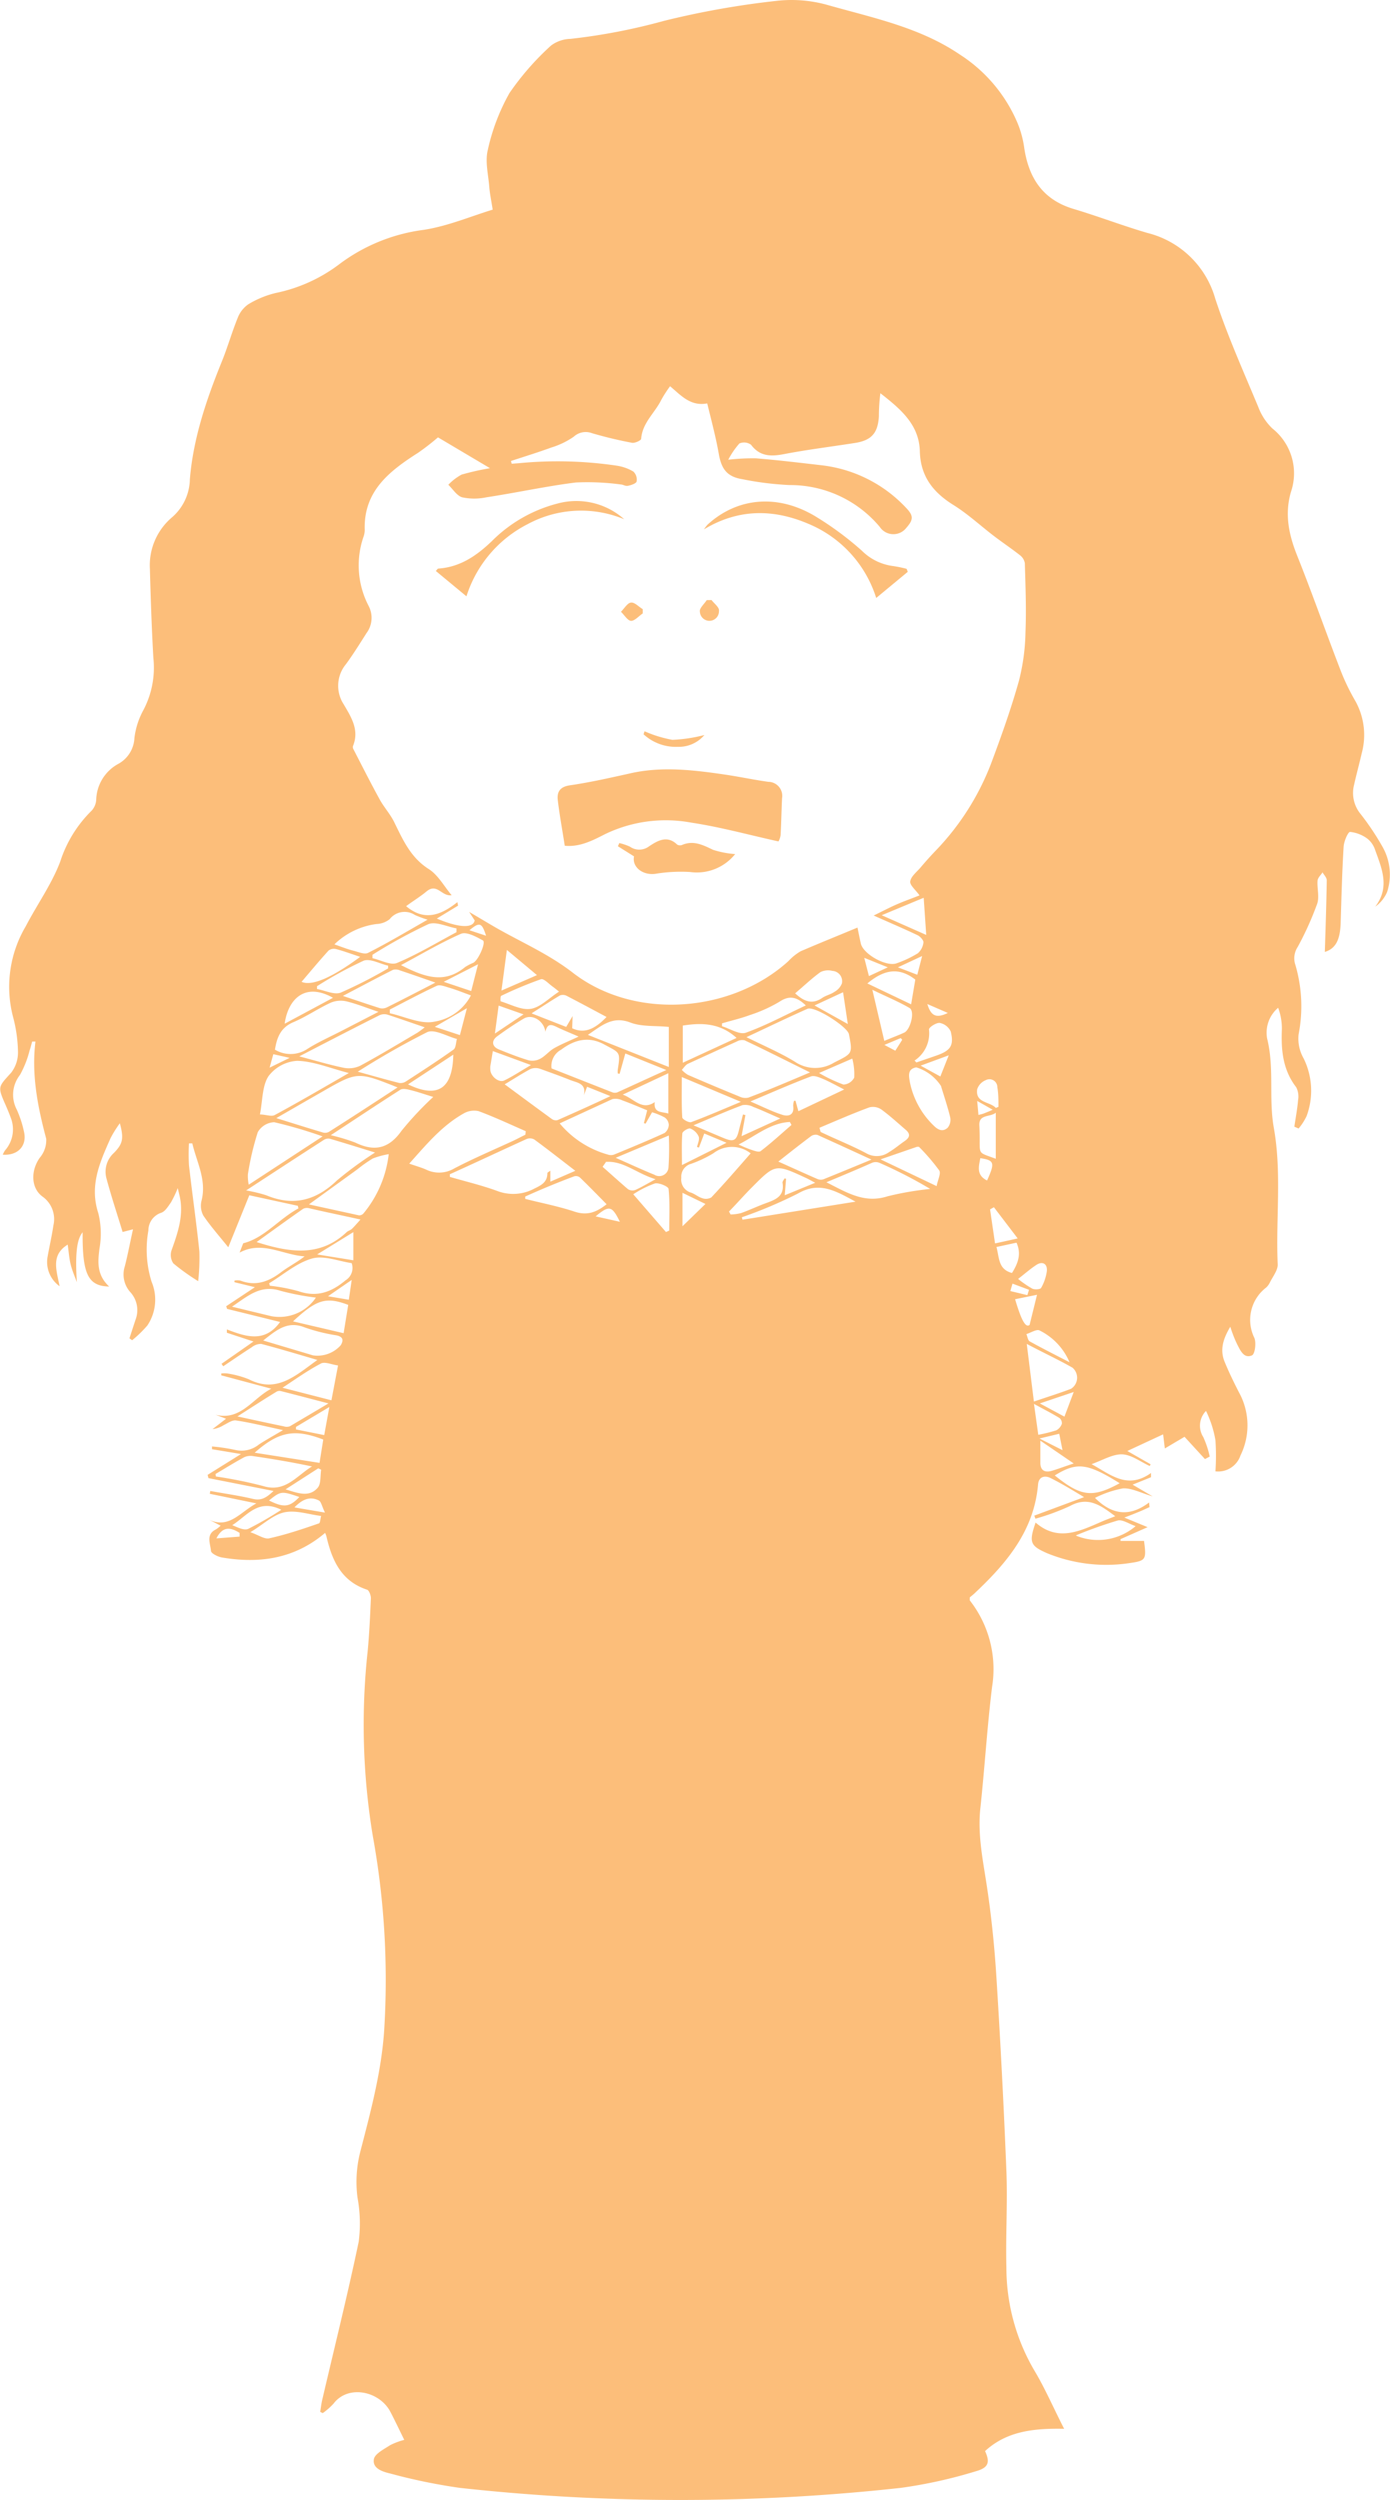 <svg xmlns="http://www.w3.org/2000/svg" viewBox="0 0 187.05 336.38"><defs><style>.cls-1{fill:#fcbe7a;}</style></defs><title>lorde</title><g id="Layer_2" data-name="Layer 2"><g id="Layer_1-2" data-name="Layer 1"><path class="cls-1" d="M14.69,173.11c-2.87-.05-3.61-1.72-3.57-7.3-.83,1-1,3.07-.78,6.72-.29-.81-.64-1.6-.84-2.43s-.25-1.68-.39-2.63c-2.29,1.42-1.51,3.43-1.09,5.6a4,4,0,0,1-1.61-4c.25-1.4.57-2.79.78-4.2A3.72,3.72,0,0,0,5.71,161c-1.57-1.15-1.58-3.53-.34-5.24a3.64,3.64,0,0,0,.85-2.53c-1.14-4.29-2-8.58-1.45-13.08l-.44,0c-.12.4-.21.82-.35,1.21a13.51,13.51,0,0,1-1.3,3.29,4.3,4.3,0,0,0-.42,4.66,14.67,14.67,0,0,1,1,3.12c.34,1.81-.9,3.08-2.89,2.94a3.38,3.38,0,0,1,.31-.58,4.28,4.28,0,0,0,.76-4.41c-.21-.58-.45-1.15-.7-1.72-1.08-2.46-1-2.38.76-4.32a4.45,4.45,0,0,0,.92-2.83,19.57,19.57,0,0,0-.69-4.78,16,16,0,0,1,1.74-12.1C5,121.69,6.94,119,8.1,115.95a16.83,16.83,0,0,1,4.23-6.87,2.37,2.37,0,0,0,.62-1.55A5.68,5.68,0,0,1,16,102.74a4.19,4.19,0,0,0,2.09-3.45,10.43,10.43,0,0,1,1.21-3.75,12.24,12.24,0,0,0,1.34-7c-.23-4-.36-8-.47-12a8.46,8.46,0,0,1,3-6.95,6.93,6.93,0,0,0,2.38-5.1C26,59,27.77,53.77,29.85,48.65c.78-1.92,1.35-3.94,2.13-5.86a3.93,3.93,0,0,1,1.44-1.85,13,13,0,0,1,3.65-1.51,21.2,21.2,0,0,0,8.51-3.82A24,24,0,0,1,57,30.93c3.23-.49,6.34-1.82,9.3-2.72-.2-1.29-.39-2.18-.46-3.08-.13-1.65-.58-3.4-.2-4.94a27.57,27.57,0,0,1,2.92-7.67,36.59,36.59,0,0,1,5.59-6.39,4.55,4.55,0,0,1,2.62-.9A80.7,80.7,0,0,0,89.34,2.81,115.4,115.4,0,0,1,104.46.12a17.82,17.82,0,0,1,6.9.55c6.1,1.73,12.4,3,17.79,6.66a20.37,20.37,0,0,1,7.78,9.23,13.47,13.47,0,0,1,.87,3.14c.57,4.1,2.41,7.11,6.59,8.39,3.36,1,6.65,2.27,10,3.25a12.67,12.67,0,0,1,9.14,8.83c1.64,5,3.81,9.82,5.83,14.68a7.72,7.72,0,0,0,1.87,2.81,7.71,7.71,0,0,1,2.5,8.5c-.88,3-.31,5.74.81,8.56,2,5,3.8,10.13,5.74,15.17a29.07,29.07,0,0,0,2.07,4.37,9.38,9.38,0,0,1,.88,7.15c-.31,1.39-.7,2.76-1,4.14a4.45,4.45,0,0,0,.88,4,35.21,35.21,0,0,1,2.92,4.37,7.58,7.58,0,0,1,.64,6.08,4.62,4.62,0,0,1-1.61,2c2-2.6.9-5.11,0-7.6a3.24,3.24,0,0,0-1-1.51,4.71,4.71,0,0,0-2.38-.95c-.29,0-.83,1.27-.87,2-.21,3.41-.29,6.83-.4,10.25-.07,2.36-.72,3.46-2.13,3.9.1-3.15.21-6.4.26-9.64,0-.36-.37-.72-.57-1.07-.23.37-.64.73-.67,1.12-.08,1,.27,2.18-.05,3.11a42.23,42.23,0,0,1-2.61,5.79,2.78,2.78,0,0,0-.39,2.21,19.74,19.74,0,0,1,.5,9.57,5.36,5.36,0,0,0,.68,3.24,9.84,9.84,0,0,1,.4,7.75,7.69,7.69,0,0,1-1.08,1.68l-.57-.25c.17-1.19.4-2.38.5-3.57a2.73,2.73,0,0,0-.25-1.73c-1.81-2.35-2.05-5-1.93-7.83a8.13,8.13,0,0,0-.5-2.87,4.41,4.41,0,0,0-1.49,4.12c1,4,.2,8.07.9,12,1.1,6.15.25,12.3.53,18.45,0,.79-.67,1.61-1.06,2.41a2.28,2.28,0,0,1-.51.68,5.48,5.48,0,0,0-1.57,6.77c.27.67.08,2.16-.32,2.34-1.11.49-1.59-.71-2-1.49a16.76,16.76,0,0,1-.92-2.36c-.94,1.58-1.44,3.07-.77,4.7.57,1.4,1.24,2.77,1.93,4.12a9.18,9.18,0,0,1,.21,8.5,3.17,3.17,0,0,1-3.37,2.14,31.69,31.69,0,0,0,0-4.19,14.59,14.59,0,0,0-1.27-3.94,2.85,2.85,0,0,0-.36,3.53,12.92,12.92,0,0,1,.86,2.61l-.64.34-2.75-3-2.65,1.57-.23-1.9-4.82,2.24,3.14,1.79-.12.23c-1.24-.56-2.47-1.53-3.73-1.57s-2.67.82-4.1,1.32c2.52,1.37,4.8,3.48,8,1.19v.57l-2.48,1,2.7,1.58c-1.59-.47-2.81-1.14-4-1.08a14.07,14.07,0,0,0-3.76,1.28c2.26,2.26,4.62,2.63,7.28.62l.06.62c-.46.21-.92.43-1.39.62s-1,.41-2,.79l3.13,1.29-3.64,1.61v.24h3.16c.34,2.57.26,2.67-2.06,3A21,21,0,0,1,140.92,209c-2.28-1-2.49-1.45-1.56-4.13,3,2.61,5.94,1.16,8.88-.12.55-.24,1.12-.45,1.84-.73-1.95-1.45-3.63-2.73-6.11-1.37a30.89,30.89,0,0,1-4.63,1.7l-.16-.41,6.7-2.49c-1.66-1-3.06-1.85-4.53-2.58-.75-.37-1.57-.19-1.66.87-.53,6.22-4.22,10.58-8.5,14.61-.24.23-.5.43-.69.59,0,.22,0,.34,0,.4a15,15,0,0,1,3,11.66c-.67,5.47-1,11-1.59,16.45-.33,3.31.29,6.51.8,9.76.65,4.16,1.09,8.38,1.36,12.58q.83,13.16,1.36,26.33c.17,4.31-.11,8.64,0,13a27.34,27.34,0,0,0,3.77,13.86c1.43,2.39,2.55,5,4,7.83-4.08-.08-7.73.31-10.64,3,.66,1.46.53,2.22-1.23,2.71a64.21,64.21,0,0,1-10.12,2.24,271.37,271.37,0,0,1-59.32,0,76.67,76.67,0,0,1-9.33-1.92c-1-.24-2.46-.65-2.25-1.93.12-.74,1.36-1.35,2.18-1.89a9.2,9.2,0,0,1,1.91-.72c-.65-1.32-1.23-2.55-1.86-3.76-1.47-2.82-5.7-3.71-7.66-1.11a9.12,9.12,0,0,1-1.45,1.27l-.34-.17c.08-.51.14-1,.25-1.52,1.66-7.12,3.43-14.22,4.93-21.37a19.23,19.23,0,0,0-.16-5.93,16.37,16.37,0,0,1,.34-6.05c1.46-5.66,3-11.31,3.29-17.19A108.44,108.44,0,0,0,50.16,247a91.77,91.77,0,0,1-.68-24.85c.22-2.36.33-4.74.43-7.11,0-.38-.23-1-.49-1.13-3.52-1.14-4.76-4-5.5-7.21a3.48,3.48,0,0,0-.17-.44c-4.08,3.47-8.8,4.17-13.87,3.31-.56-.09-1.46-.54-1.49-.88-.08-1-.72-2.22.67-2.9a4.47,4.47,0,0,0,.63-.5l-1.56-.81c2.7,1.28,4.17-1,6.37-2.19L28.23,201l.07-.38c1.92.35,3.86.62,5.76,1.07,1.16.27,1.85-.23,2.75-1.07l-8.76-1.73-.11-.44,4.49-2.8L28.53,195l0-.37a25.78,25.78,0,0,1,3.14.47,3.7,3.7,0,0,0,3.18-.74c.94-.61,1.92-1.15,3.24-1.93-2.38-.51-4.34-1-6.33-1.3-.51-.08-1.12.37-1.66.63a3.52,3.52,0,0,1-1.5.54l1.82-1.4L29,190.36c3.41.86,5-2.22,7.51-3.5l-6.73-1.8v-.25a3.64,3.64,0,0,1,.82,0,12.94,12.94,0,0,1,2.88.78c3.78,1.93,6.28-.49,9.23-2.6-2.68-.78-5.11-1.52-7.56-2.16a2,2,0,0,0-1.27.45c-1.3.83-2.57,1.71-3.84,2.56l-.23-.33,4.3-3-3.58-1.18,0-.45c2.58,1,5.12,1.83,7.16-1l-7.13-1.76-.12-.36,3.86-2.56-2.75-.67v-.22a2.14,2.14,0,0,1,.8,0c2,.78,3.74.18,5.4-1.07,1-.77,2.17-1.35,3.24-2.19-2.93-.18-5.72-2.15-8.75-.5l.49-1.26c2.84-.7,4.77-3.26,7.43-4.69l-.08-.35-6.53-1.42-2.83,7c-1.18-1.47-2.37-2.81-3.36-4.27a2.82,2.82,0,0,1-.24-2c.71-2.79-.65-5.17-1.24-7.71l-.45,0a26,26,0,0,0,0,2.94c.44,3.87,1,7.73,1.4,11.6a28.49,28.49,0,0,1-.16,4A29,29,0,0,1,23.33,170a2,2,0,0,1-.26-1.72c.82-2.3,1.63-4.58,1.16-7.08-.06-.31-.14-.62-.31-1.33A15.47,15.47,0,0,1,23,161.8c-.37.52-.78,1.22-1.32,1.39a2.5,2.5,0,0,0-1.71,2.38,14.5,14.5,0,0,0,.43,6.9,6.24,6.24,0,0,1-.56,5.87,15.86,15.86,0,0,1-2.06,2l-.36-.26.81-2.48a3.59,3.59,0,0,0-.69-3.73,3.57,3.57,0,0,1-.75-3.46c.41-1.57.7-3.18,1.11-5l-1.4.36c-.74-2.42-1.53-4.8-2.18-7.23a3.41,3.41,0,0,1,1-3.4c1.22-1.24,1.36-1.94.81-4a15.68,15.68,0,0,0-1.25,2c-1.42,3.21-2.88,6.36-1.65,10.1a11.52,11.52,0,0,1,.16,4.74C13.16,169.8,13,171.54,14.69,173.11Zm100.7-48.3c.16.76.29,1.46.45,2.15.33,1.44,3.46,3.18,4.84,2.65a14.48,14.48,0,0,0,2.83-1.34,2.27,2.27,0,0,0,.76-1.49c0-.28-.44-.77-.79-.94-1.85-.88-3.74-1.68-5.91-2.65,1.23-.6,2.18-1.1,3.17-1.53s2-.78,3-1.18c-.52-.73-1.34-1.39-1.25-1.89.11-.69.9-1.28,1.42-1.9s1.25-1.44,1.9-2.12a34.9,34.9,0,0,0,7.55-11.81c1.38-3.69,2.71-7.41,3.77-11.2A28.43,28.43,0,0,0,138,85c.12-3.07,0-6.15-.09-9.23a1.73,1.73,0,0,0-.68-1.08c-1.12-.88-2.3-1.67-3.43-2.53-1.84-1.4-3.55-3-5.5-4.21-2.74-1.71-4.43-3.85-4.52-7.23-.09-3.63-2.66-5.73-5.31-7.81a25.14,25.14,0,0,0-.2,3.11c-.13,2.26-1,3.25-3.26,3.59-3.18.5-6.38.89-9.54,1.5-1.76.34-3.22.31-4.41-1.27a1.59,1.59,0,0,0-1.56-.17A11,11,0,0,0,98,61.86a28.43,28.43,0,0,1,3.73-.19c2.93.24,5.86.59,8.78.93a18.44,18.44,0,0,1,11.37,5.68c1.06,1.09,1.08,1.62.07,2.76a2.2,2.2,0,0,1-3.56-.14,15.7,15.7,0,0,0-12.14-5.63,42.05,42.05,0,0,1-6.35-.79c-2.06-.33-2.82-1.37-3.17-3.39-.4-2.27-1-4.51-1.56-6.81-2.27.43-3.55-1.1-5-2.31A17.3,17.3,0,0,0,89,53.78c-.86,1.77-2.56,3.1-2.72,5.26,0,.22-.85.61-1.23.54a55.26,55.26,0,0,1-5.38-1.29,2.38,2.38,0,0,0-2.46.47,10.75,10.75,0,0,1-3,1.45c-1.8.66-3.63,1.22-5.45,1.82l.1.37.93-.07A54.09,54.09,0,0,1,83,62.66a6.07,6.07,0,0,1,2.24.8,1.5,1.5,0,0,1,.43,1.32c-.06.27-.7.49-1.12.58s-.64-.15-1-.17a33.67,33.67,0,0,0-6.05-.27c-4,.5-8,1.38-12.07,2a7.82,7.82,0,0,1-3.22,0c-.73-.2-1.26-1.1-1.88-1.69a7.15,7.15,0,0,1,1.79-1.37A34.77,34.77,0,0,1,65.94,63l-7-4.15a32.7,32.7,0,0,1-2.67,2.07c-3.87,2.47-7.36,5.16-7.19,10.4a2.77,2.77,0,0,1-.14.84,11.8,11.8,0,0,0,.67,9.38,3.44,3.44,0,0,1-.29,3.65c-.89,1.4-1.77,2.82-2.75,4.16a4.56,4.56,0,0,0-.32,5.42c1,1.71,2.14,3.45,1.25,5.61a.56.56,0,0,0,.05.41c1.17,2.27,2.32,4.55,3.55,6.79.6,1.09,1.46,2,2,3.15,1.16,2.36,2.19,4.68,4.6,6.21,1.26.8,2.07,2.33,3.08,3.52-1.36.19-1.95-1.68-3.36-.53-.88.73-1.87,1.33-2.77,2,2.5,2.1,4.72,1.18,6.9-.54l.09.47-2.86,1.74c3,1.26,4.88,1.33,5.1.25l-.75-1.15,3.25,1.92c3.57,2.08,7.34,3.66,10.71,6.27,8.29,6.41,21.26,5.45,29-1.56a7.07,7.07,0,0,1,1.65-1.33C110.31,126.89,112.81,125.89,115.39,124.81ZM109,144.3c-3.14-1.55-6-3-8.8-4.32a1.49,1.49,0,0,0-1.05.16c-2.2,1-4.4,2-6.58,3-.33.16-.55.54-.82.82a3.87,3.87,0,0,0,.82.67q3.46,1.5,6.94,2.92a1.82,1.82,0,0,0,1.21.14C103.43,146.67,106.07,145.54,109,144.3ZM33.12,160.18a19.7,19.7,0,0,1,2.73.66c3.64,1.51,6.68.69,9.49-2a49.36,49.36,0,0,1,5.13-3.76c-2.25-.69-4.17-1.3-6.1-1.86a1.1,1.1,0,0,0-.79.16C40.19,155.56,36.83,157.76,33.12,160.18Zm67.32-20.63c2.41,1.2,4.57,2.11,6.54,3.32a4.86,4.86,0,0,0,5.26.11c2.46-1.25,2.52-1.13,2-3.82-.19-1-4.62-3.84-5.58-3.42C106,136.92,103.38,138.19,100.44,139.56ZM60.54,158l0,.36c2.13.62,4.29,1.13,6.37,1.89a6,6,0,0,0,5-.32c1-.48,1.75-.89,1.75-2.09,0-.07.18-.15.4-.32V159l3.36-1.46c-2-1.54-3.74-2.91-5.53-4.22a1.22,1.22,0,0,0-1-.07C67.41,154.83,64,156.44,60.54,158Zm-5.49-1.43c.92.32,1.65.52,2.32.82a4,4,0,0,0,3.76-.17c2.6-1.36,5.32-2.51,8-3.75.53-.25,1-.52,1.57-.78l.05-.48c-2.11-.92-4.19-1.9-6.35-2.7a2.8,2.8,0,0,0-2,.31C59.45,151.48,57.38,154,55.05,156.6Zm20.24-5.44a13,13,0,0,0,6.52,4.23,1.29,1.29,0,0,0,.82,0c2.28-.94,4.55-1.88,6.79-2.9a1.46,1.46,0,0,0,.58-1.11,1.32,1.32,0,0,0-.57-1,9.64,9.64,0,0,0-1.68-.69l-.88,1.54-.22-.08.44-1.72c-1.16-.47-2.24-.94-3.35-1.34a2.09,2.09,0,0,0-1.33-.17C80,149,77.68,150.07,75.29,151.17Zm8.09-6.64-.25-.05a2.4,2.4,0,0,1,0-.5c.39-2.46.28-2.26-1.82-3.4s-4-.65-5.81.71a2.48,2.48,0,0,0-1.28,2.51c2.72,1.07,5.45,2.15,8.18,3.22a1,1,0,0,0,.68,0c2.1-.95,4.18-1.92,6.59-3l-5.52-2.23ZM53.5,146.32c-5.34-2.13-5.42-2.13-10,.5L41.44,148l-4.26,2.45c2.32.72,4.3,1.35,6.29,1.94a1.08,1.08,0,0,0,.79-.09C47.29,150.38,50.29,148.42,53.5,146.32Zm-13.23-4.18c2.27.6,4.13,1.16,6,1.54a3.58,3.58,0,0,0,2.23-.29c2.59-1.4,5.11-2.93,7.65-4.42a11.57,11.57,0,0,0,1-.74c-1.82-.62-3.43-1.19-5-1.7a1.56,1.56,0,0,0-1.07.07C47.57,138.36,44.12,140.15,40.27,142.14Zm4.24,10.61a25.06,25.06,0,0,1,3.32,1c2.56,1.24,4.5.82,6.2-1.59a44,44,0,0,1,4.27-4.56c-1.11-.34-2-.65-2.82-.86-.52-.13-1.23-.34-1.6-.11C50.83,148.57,47.84,150.57,44.51,152.75Zm23.4-6.85c2.24,1.65,4.29,3.17,6.35,4.67a.94.94,0,0,0,.77.15c2.26-1,4.51-2,7.11-3.23L79,146.23l-.43,1.16c.38-1.64-.94-1.7-1.85-2.07-1.32-.53-2.64-1-4-1.49a1.89,1.89,0,0,0-1.31,0C70.25,144.45,69.18,145.15,67.92,145.9Zm42.36,5.84.16.57c2.07,1,4.18,1.82,6.18,2.89a2.83,2.83,0,0,0,3.05-.19c.73-.43,1.39-1,2.09-1.48s.78-.95.14-1.5c-1.08-.93-2.13-1.89-3.27-2.73A2,2,0,0,0,117,149C114.76,149.82,112.53,150.8,110.27,151.75ZM37,141.24a4.08,4.08,0,0,0,4.38-.11c1.47-.93,3.09-1.64,4.65-2.45l4.9-2.53c-1.67-.56-3-1.1-4.35-1.42a3.45,3.45,0,0,0-2.1.2c-1.72.8-3.3,1.89-5,2.61S37.26,139.58,37,141.24Zm9.93,3.14c-2.55-.66-4.73-1.58-6.93-1.64a5.23,5.23,0,0,0-3.87,2.07c-.86,1.32-.78,3.25-1.15,5.15.8,0,1.55.33,2,.07C40.25,148.27,43.43,146.4,46.95,144.38Zm1.56,19.71c-2.52-.56-4.69-1-6.87-1.51a1.17,1.17,0,0,0-.82.07c-2.08,1.45-4.13,2.94-6.27,4.48,4.4,1.4,8.5,2.06,12.11-1.33.2-.19.52-.26.72-.45S48,164.68,48.51,164.09Zm-.36-19.89c2.08.57,3.83,1.08,5.6,1.52a1.33,1.33,0,0,0,.92-.22c2.14-1.39,4.29-2.78,6.38-4.27.33-.23.31-.94.46-1.43-1.34-.35-3-1.36-4-.92A106.8,106.8,0,0,0,48.15,144.2Zm-6.56,17.86c2.49.55,4.6,1,6.71,1.47a.74.74,0,0,0,.61-.23,15.18,15.18,0,0,0,3.42-8,10.89,10.89,0,0,0-2.14.58,18.13,18.13,0,0,0-2.09,1.47Zm63.17-5.76c2,.89,3.61,1.63,5.25,2.34a1.16,1.16,0,0,0,.8.05c2-.81,4.07-1.66,6.48-2.66-2.67-1.23-5-2.3-7.27-3.32a1.09,1.09,0,0,0-.89.19C107.73,153.94,106.37,155,104.75,156.29Zm-61.33-3.39A60.43,60.43,0,0,0,36.9,151a2.68,2.68,0,0,0-2.21,1.34A37.73,37.73,0,0,0,33.36,158a5.85,5.85,0,0,0,.11,1.41ZM90,138.18c-1.86-.19-3.67,0-5.22-.61-2.38-.88-3.8.42-5.67,1.68L90,143.57Zm11,17a4.08,4.08,0,0,0-5,0A16.23,16.23,0,0,1,93,156.6a1.79,1.79,0,0,0-1.32,1.88,1.83,1.83,0,0,0,1.32,2c.53.19,1,.6,1.52.75a1.45,1.45,0,0,0,1.2-.11C97.54,159.19,99.27,157.18,101,155.21Zm10.17,3.88c2.79,1.41,5.14,2.9,8.23,1.92a40.4,40.4,0,0,1,5.78-1,61.34,61.34,0,0,0-6.87-3.53,1.32,1.32,0,0,0-.93,0C115.4,157.33,113.44,158.15,111.16,159.1ZM73.39,138.84c-.18-1.47-1.76-2.46-2.91-1.78s-2.41,1.53-3.56,2.37c-.84.61-.72,1.41.24,1.79,1.32.53,2.65,1.06,4,1.46a2.26,2.26,0,0,0,1.56-.23c.66-.36,1.16-1,1.82-1.39,1-.57,2.09-1,3.32-1.58-1.23-.54-2.13-.89-3-1.32S73.62,137.88,73.39,138.84Zm-19.48-9c3,1.51,5.76,2.69,8.67.29a7.27,7.27,0,0,1,1.13-.59c.69-.39,1.72-2.76,1.27-3-.9-.5-2.21-1.21-2.95-.89C59.26,126.87,56.66,128.42,53.91,129.89ZM36.22,172.67l.09.33a25.07,25.07,0,0,1,3.83.73c2.48.87,4.45.15,6.35-1.45a1.94,1.94,0,0,0,.83-2.32c-1.75-.25-3.71-1.07-5.32-.62C39.93,169.92,38.13,171.52,36.22,172.67ZM29,198.34l.05.33a59.32,59.32,0,0,1,6.34,1.28c3,.95,4.54-1.4,6.6-2.63-2.65-.56-5.25-1-7.86-1.38a2.12,2.12,0,0,0-1.23.12C31.56,196.78,30.28,197.58,29,198.34Zm29.6-66.12c-1.81-.63-3.28-1.15-4.76-1.64a1.44,1.44,0,0,0-.94-.09c-2.17,1.09-4.3,2.23-6.76,3.52,1.92.63,3.47,1.17,5,1.65a1.4,1.4,0,0,0,.94-.12C54.16,134.51,56.21,133.44,58.58,132.22Zm55,14.38c-1.21-.62-2-1.06-2.79-1.4-.53-.22-1.23-.53-1.68-.36-2.64,1-5.23,2.14-8.15,3.37,1.63.7,2.93,1.36,4.31,1.8.85.27,1.62,0,1.45-1.21a2.32,2.32,0,0,1,.11-.68h.2l.39,1.4ZM63.37,133.94c-1.12-.41-2-.77-3-1.06-.52-.16-1.19-.42-1.6-.23-2.14,1-4.21,2.11-6.31,3.19l0,.5c2,.44,4.16,1.52,6,1.13A6.73,6.73,0,0,0,63.37,133.94ZM44.2,188.84c-2.38-.62-4.39-1.15-6.4-1.66a.78.78,0,0,0-.55.06c-1.66,1-3.32,2.09-5.3,3.35,2.35.51,4.28.93,6.22,1.33a1.31,1.31,0,0,0,.83,0C40.64,190.95,42.25,190,44.2,188.84Zm94.93-.25c1.81-.62,3.43-1.12,5-1.72a1.77,1.77,0,0,0,.19-2.84c-1.91-1.09-3.9-2-6.15-3.2ZM70.68,161l0,.32c2.23.56,4.49,1,6.66,1.72,1.67.55,2.91.09,4.29-1-1.22-1.24-2.4-2.45-3.61-3.62a.86.86,0,0,0-.75-.14C75.08,159.1,72.89,160,70.68,161ZM57.54,123.75a14.28,14.28,0,0,1-1.7-.63,2.54,2.54,0,0,0-3.4.56,3,3,0,0,1-1.76.65A10,10,0,0,0,45,127.07c1,.35,1.76.65,2.54.85s1.52.54,2,.29C52.19,126.87,54.7,125.37,57.54,123.75Zm52.16,35.4c-.59-.31-.91-.5-1.24-.65-4.12-1.9-4.12-1.91-7.31,1.3-1,1-2,2.15-3.05,3.22l.22.4a6.63,6.63,0,0,0,1.4-.19c1.07-.38,2.1-.87,3.17-1.27,1.35-.5,2.74-.91,2.41-2.84,0-.17.18-.37.28-.56l.2.05-.18,2.22Zm13.6-15.53c-1.19.21-1,1.13-.88,1.89a11.19,11.19,0,0,0,3.28,6c.65.63,1.24.76,1.82.24a1.67,1.67,0,0,0,.35-1.39c-.34-1.43-.82-2.82-1.24-4.23A6.09,6.09,0,0,0,123.3,143.62Zm-92.09,32.2,5.3,1.28a5.93,5.93,0,0,0,6-2.5,34.48,34.48,0,0,1-4.75-.91C35.06,172.81,33.36,174.38,31.21,175.83Zm4.2,4.55,6.7,2A4.17,4.17,0,0,0,45.86,181c.37-.62.35-1.13-.58-1.32A23.68,23.68,0,0,1,41,178.61C38.66,177.67,37.18,179,35.41,180.38ZM105,150.5c-1.43-.62-2.51-1.13-3.61-1.55a2.39,2.39,0,0,0-1.47-.25c-2.11.79-4.17,1.7-6.6,2.72,1.6.67,2.84,1.21,4.1,1.73s1.67.37,2-1c.18-.73.38-1.46.56-2.19l.33.08-.52,2.84Zm-54.88-22v.43c1.12.25,2.45,1,3.31.64,2.76-1.16,5.35-2.73,8-4.14l0-.51c-1.29-.22-2.81-1-3.83-.55A70.54,70.54,0,0,0,50.14,128.46Zm41.63,16.42c0,2-.05,3.7.06,5.43,0,.25.9.75,1.2.64,2.16-.8,4.28-1.73,6.69-2.73Zm-20.18-8.55,4.62,1.81.86-1.46L77,138.36c1.54.72,2.94.24,4.62-1.52-1.78-.95-3.56-1.91-5.36-2.84a1.11,1.11,0,0,0-.9-.06C74.13,134.66,73,135.43,71.58,136.32Zm43.56,25.32c-2.69-1.45-4.87-2.77-7.76-1.09a60.93,60.93,0,0,1-7.54,3.19l.09.33ZM34.27,195.47,43,196.84l.5-3.14C39.64,192.22,37.51,192.61,34.27,195.47ZM91.88,138V143l7.24-3.34C96.9,137.65,94.45,137.59,91.88,138ZM90,152.79l-7.15,3c1.93.85,3.56,1.61,5.21,2.28a1.25,1.25,0,0,0,1.9-1A38.83,38.83,0,0,0,90,152.79ZM119,140.06c1-.43,1.88-.74,2.69-1.12s1.48-2.86.7-3.31c-1.51-.88-3.14-1.54-5-2.45Zm-74.4,48.36.89-4.69c-.89-.12-1.78-.54-2.3-.26-1.7.89-3.27,2-5.17,3.26ZM39.43,177.8l6.81,1.59.62-3.81C43.87,174.46,42.63,174.83,39.43,177.8Zm-5.74,28.37c1.11.37,1.93,1,2.59.81,2.25-.5,4.45-1.24,6.64-2,.18-.06.19-.64.29-1-1.65-.2-3.38-.81-4.92-.49S35.43,205.13,33.68,206.17Zm117-6.58c-4.37-2.73-5.78-2.89-8.75-1.06C145.46,201.38,147,201.58,150.67,199.58ZM118.49,156l7.55,3.6c.16-.85.61-1.71.35-2.11a27.35,27.35,0,0,0-2.73-3.18s-.18,0-.27,0Zm-10.06-20.72c-1.22-1.17-2.22-1.37-3.54-.49a19.56,19.56,0,0,1-4,1.8c-1.21.45-2.49.74-3.73,1.11l0,.39c1.08.32,2.35,1.17,3.2.87C103.05,138,105.64,136.59,108.43,135.29ZM42.66,132.7l0,.38c1.08.19,2.33.82,3.2.48a61.51,61.51,0,0,0,6.37-3.26l0-.36c-1.11-.26-2.43-1-3.3-.67A53.39,53.39,0,0,0,42.66,132.7Zm32.57.73c-.39-.31-.61-.5-.84-.66-.54-.38-1.24-1.17-1.62-1A52.29,52.29,0,0,0,67.44,134c-.11.05-.11.72-.05.74,1.35.41,2.79,1.22,4.07,1S73.86,134.31,75.23,133.43Zm10,27.28,4.39,5.07.44-.2c0-1.87.1-3.74-.09-5.59,0-.33-1.29-.88-1.84-.75A13.35,13.35,0,0,0,85.2,160.71Zm-1.43-13.42c1.47.49,2.58,2.22,4.31,1-.19,1.53,1,1.27,1.83,1.55v-5.43ZM48.47,128.75c-1.18-.39-2.2-.77-3.25-1.05a1.19,1.19,0,0,0-1,.2c-1.23,1.35-2.4,2.76-3.64,4.21C42,132.74,44.78,131.48,48.47,128.75Zm68.25,3.58,5.89,2.81.56-3.33C121.07,130.18,119.08,130.35,116.72,132.33ZM107,133.66c1.1,1,2.21,1.6,3.64.62.5-.34,1.15-.47,1.65-.82a2.27,2.27,0,0,0,1-1.12,1.39,1.39,0,0,0-1.28-1.7,2.33,2.33,0,0,0-1.6.16C109.26,131.63,108.23,132.62,107,133.66Zm17.64-7.86-.34-5-5.65,2.35ZM54.91,145.91c4,1.93,6,.59,6.09-4Zm39.15,8.5-.26-.07c.09-.48.37-1,.22-1.41a2.06,2.06,0,0,0-1.13-1.08c-.27-.09-1.05.39-1.07.65-.11,1.33-.05,2.67-.05,4.27l6-3-3-1.25Zm29-11.71.26.26,2.73-.94c1.87-.66,2.35-1.34,1.89-3.22a2.07,2.07,0,0,0-1.48-1.16c-.46-.06-1.47.6-1.45.88A4.39,4.39,0,0,1,123.08,142.7ZM134,155.92v-6.2c-.75.64-2.32.16-2.21,1.74C132,155.62,131.21,154.87,134,155.92Zm-95.64-18.2,6.45-3.46C41,132.11,38.76,134.49,38.31,137.73Zm33.9-6.51-4.05-3.39-.73,5.47Zm-5.94,10.22c-.14.85-.24,1.45-.34,2.05a3,3,0,0,0,0,.42c0,.89,1.13,1.85,1.89,1.48,1.15-.56,2.23-1.28,3.58-2.07ZM99.39,154a16.74,16.74,0,0,0,1.56.66c.46.15,1.14.43,1.41.23,1.44-1.1,2.78-2.34,4.15-3.52l-.22-.4C103.7,151.08,101.7,152.83,99.39,154Zm-17.87,2.39-.43.61c1.13,1,2.24,2,3.4,3a1.13,1.13,0,0,0,1,.12c.81-.36,1.57-.82,2.73-1.45C85.68,157.91,83.91,156.16,81.51,156.34Zm63.3,50.25a7.8,7.8,0,0,0,8-1.29c-.9-.3-1.77-.93-2.43-.75A57.42,57.42,0,0,0,144.82,206.58Zm-.87-23.28a8.43,8.43,0,0,0-4.06-4.34c-.39-.21-1.17.31-1.77.49.15.36.21.89.48,1C140.35,181.48,142.15,182.38,143.94,183.31ZM37.86,203.15c-3.18-1.57-4.65.87-6.61,2.07.74.3,1.59.75,2.15.5A45.42,45.42,0,0,0,37.86,203.15ZM140,193.85c0,1.32,0,2.17,0,3,0,1,.61,1.32,1.49,1.07s1.81-.62,3-1Zm-29.78-49.47a20.3,20.3,0,0,0,3.29,1.56,1.74,1.74,0,0,0,1.44-.94,8.25,8.25,0,0,0-.26-2.56ZM47.55,165.79l-4.87,3,4.87.79Zm92.17,27.27a20.06,20.06,0,0,0,2.42-.6,1.59,1.59,0,0,0,.75-.87.88.88,0,0,0-.31-.78c-1-.62-2.1-1.17-3.44-1.91Zm-5.63-25.27c.4,1.46.22,3,2.09,3.5.8-1.28,1.3-2.54.61-4.08Zm-20-30-.64-4.28-3.84,1.78Zm19.81,29.52,3.05-.67-3.2-4.2-.52.29Zm3.12,4.79a13.94,13.94,0,0,0,1.9,1.3c.32.15,1.07.1,1.18-.1a6.27,6.27,0,0,0,.77-2.24c.11-1-.57-1.41-1.42-.85S137.9,171.4,137,172.09Zm-3.06-23,.4-.17c0-.88,0-1.77-.15-2.65a1.06,1.06,0,0,0-1.55-.94,2,2,0,0,0-1.16,1.22C131.23,148.44,133.16,148.19,134,149.07ZM39.83,192l0,.34,3.8.76.69-3.78Zm-1.4,8.4c1.67.52,3.18,1.11,4.32-.21.47-.54.33-1.6.47-2.43l-.39-.19ZM94.93,162l-3.09-1.5V165Zm41.67,12.82c.89,3,1.43,3.84,1.95,3.46l1-4.06ZM64.33,129.75l-4.62,2.36,3.7,1.24Zm75.6,59.09,3.31,1.78,1.25-3.32Zm-77.1-53.18-4.32,2.51,3.38,1.11Zm7.62.83-3.35-1.18-.5,3.76ZM36.2,201.9c2,1,2.78.9,4.08-.47C37.88,200.61,37.79,200.62,36.2,201.9ZM127.67,142l-3.78,1.39,2.65,1.46Zm-88,60.84,4.06.69c-.41-.84-.5-1.46-.82-1.63C41.71,201.29,40.7,201.74,39.63,202.82Zm93.16-44c1.07-2.37,1-2.72-.91-3C131.72,156.93,131.35,158.08,132.78,158.82Zm-12-28.68,2.61,1,.65-2.52ZM47.33,172.22l-3.19,2.2,2.8.47Zm72.14-42.06-3.17-1.28.63,2.46ZM29.12,207l3.12-.24,0-.5C31.09,205.54,30,205.27,29.12,207Zm109.13-32.73.22-.72-2.22-.83-.29,1Zm1.63,19.29,3.1,1.57-.44-2.21ZM80.15,163.67l3.27.73C82.34,162.23,82,162.14,80.15,163.67Zm44.64-28.57c.5,1.65,1.22,1.94,2.76,1.2Zm-88.51,8.56,2.7-1.32-2.2-.49Zm97.3,5.66-2.08-1.18.17,1.89c.35-.1.53-.13.7-.2S133,149.59,133.57,149.33ZM65.41,125.91c-.58-1.8-.87-1.87-2.24-.74Zm56,14-.2-.23-2.2.92,1.47.78Z"/><path class="cls-1" d="M104.76,113.22c-4-.88-7.82-1.94-11.74-2.53a18.79,18.79,0,0,0-11.64,1.57C79.74,113.1,78,114,76,113.8c-.33-2.12-.7-4.12-.94-6.13-.13-1.1.28-1.8,1.62-2,2.7-.39,5.37-1,8-1.58,4.26-1,8.48-.5,12.71.11,2,.29,4,.72,6,1a1.89,1.89,0,0,1,1.85,2.21c-.08,1.65-.1,3.3-.2,5A2.53,2.53,0,0,1,104.76,113.22Z"/><path class="cls-1" d="M122.16,76.94l-4.25,3.52a16,16,0,0,0-9.18-10c-4.72-2-9.41-2-14,.77a4.65,4.65,0,0,1,.5-.65c4-3.65,9.43-4.15,14.5-1.1A42.53,42.53,0,0,1,116,74.12a7.25,7.25,0,0,0,4.22,2.05,16.17,16.17,0,0,1,1.78.37Z"/><path class="cls-1" d="M98.93,114.92a6.61,6.61,0,0,1-6.11,2.41,21.2,21.2,0,0,0-4.64.25c-1.69.22-3.15-.9-2.86-2.35l-2.17-1.36.19-.43a7.34,7.34,0,0,1,1.42.48,2.19,2.19,0,0,0,2.61-.06c1.13-.74,2.41-1.51,3.75-.22a.74.74,0,0,0,.65.06c1.55-.67,2.82,0,4.19.65A12.43,12.43,0,0,0,98.93,114.92Z"/><path class="cls-1" d="M62.77,80.24l-4.12-3.41c.18-.19.24-.31.3-.32,2.95-.2,5.15-1.7,7.24-3.7A19.25,19.25,0,0,1,75,67.76a9.67,9.67,0,0,1,9,2.11,15.11,15.11,0,0,0-13,.66A16.48,16.48,0,0,0,62.77,80.24Z"/><path class="cls-1" d="M86.74,98.4a16.64,16.64,0,0,0,3.74,1.15,20.21,20.21,0,0,0,4.31-.65,4.5,4.5,0,0,1-3.57,1.59,6.41,6.41,0,0,1-4.62-1.69Z"/><path class="cls-1" d="M95.75,80.74c.38.5,1.09,1,1,1.48a1.28,1.28,0,0,1-2.57.06c-.08-.44.59-1,.92-1.53Z"/><path class="cls-1" d="M86.49,82.54c-.52.35-1.07,1-1.55,1s-.92-.79-1.38-1.22c.45-.44.85-1.18,1.35-1.24s1.05.57,1.58.89Z"/></g></g></svg>